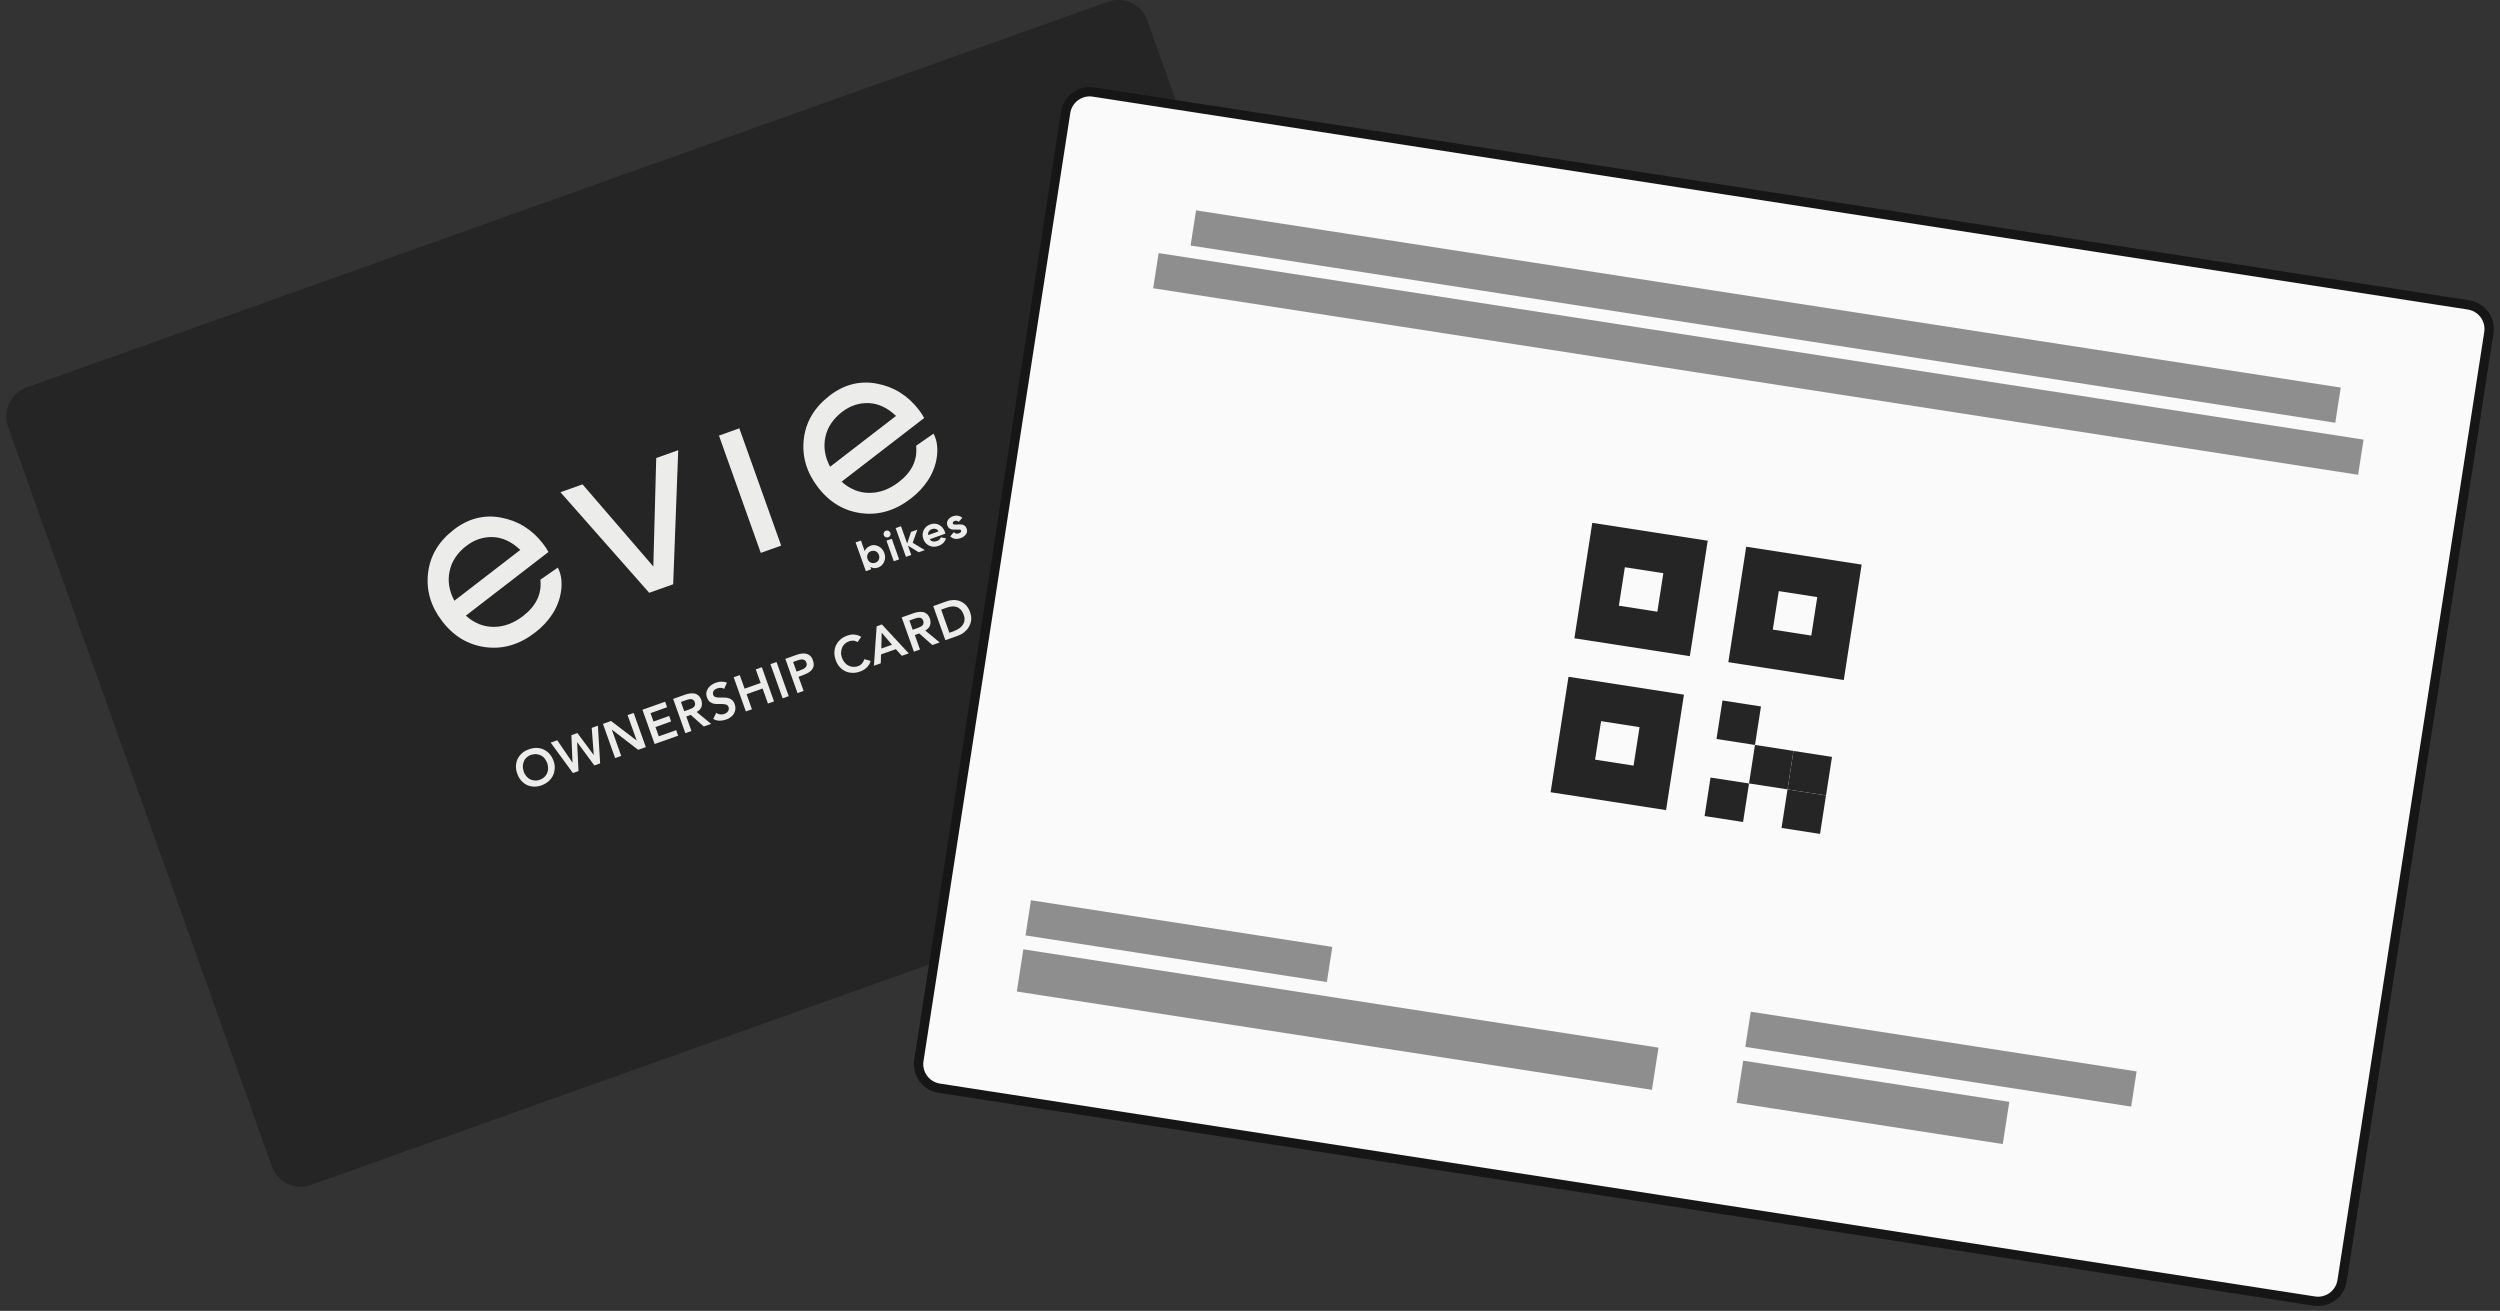 <svg width="267" height="140" viewBox="0 0 267 140" fill="none" xmlns="http://www.w3.org/2000/svg">
<rect x="0" y="0" width="267" height="140" fill="#333333" stroke="none"/>
<g clip-path="url(#clip0_2014_49537)">
<path d="M118.337 0.185L2.844 41.379C1.138 41.987 0.248 43.864 0.856 45.57L29.032 124.565C29.64 126.272 31.517 127.161 33.223 126.553L148.717 85.359C150.423 84.751 151.313 82.874 150.704 81.168L122.529 2.172C121.92 0.466 120.044 -0.424 118.337 0.185Z" fill="#252526"/>
<path d="M55.245 82.65C55.145 82.36 55.095 82.08 55.105 81.8C55.115 81.53 55.175 81.28 55.285 81.05C55.395 80.82 55.555 80.62 55.755 80.44C55.955 80.26 56.195 80.13 56.485 80.03C56.765 79.93 57.045 79.87 57.315 79.88C57.585 79.88 57.835 79.94 58.065 80.05C58.295 80.16 58.505 80.31 58.685 80.51C58.865 80.71 59.005 80.96 59.115 81.25C59.225 81.54 59.265 81.81 59.245 82.08C59.225 82.35 59.165 82.6 59.055 82.83C58.945 83.06 58.785 83.26 58.585 83.44C58.385 83.62 58.135 83.76 57.855 83.87C57.575 83.97 57.295 84.02 57.035 84.01C56.775 84 56.515 83.95 56.285 83.84C56.055 83.73 55.855 83.58 55.675 83.38C55.495 83.18 55.355 82.94 55.255 82.65H55.245ZM55.915 82.37C55.985 82.57 56.075 82.74 56.195 82.88C56.315 83.02 56.445 83.14 56.605 83.22C56.765 83.3 56.925 83.35 57.105 83.36C57.285 83.37 57.465 83.35 57.655 83.28C57.845 83.21 58.005 83.12 58.135 82.99C58.265 82.86 58.365 82.72 58.435 82.57C58.505 82.41 58.535 82.24 58.535 82.05C58.535 81.86 58.505 81.67 58.435 81.48C58.365 81.3 58.275 81.14 58.165 81C58.055 80.86 57.915 80.76 57.765 80.68C57.615 80.6 57.445 80.56 57.265 80.54C57.085 80.53 56.905 80.56 56.715 80.62C56.525 80.68 56.365 80.78 56.235 80.9C56.105 81.02 56.005 81.16 55.945 81.32C55.885 81.48 55.845 81.65 55.835 81.83C55.835 82.01 55.865 82.19 55.925 82.37H55.915Z" fill="#ECEDEB"/>
<path d="M58.805 79.31L59.515 79.06L61.135 81.44H61.145L61.025 78.52L61.665 78.29L63.405 80.63H63.415L63.195 77.74L63.855 77.5L64.095 81.53L63.475 81.75L61.645 79.27H61.635L61.785 82.35L61.185 82.56L58.805 79.3V79.31Z" fill="#ECEDEB"/>
<path d="M64.395 77.31L65.255 77L67.985 79.08H67.995L67.025 76.37L67.675 76.14L68.975 79.79L68.155 80.08L65.355 77.93H65.345L66.345 80.73L65.695 80.96L64.395 77.31Z" fill="#ECEDEB"/>
<path d="M68.615 75.8L71.035 74.94L71.245 75.53L69.475 76.16L69.795 77.06L71.465 76.46L71.675 77.05L70.005 77.65L70.355 78.64L72.215 77.98L72.425 78.57L69.915 79.46L68.615 75.81V75.8Z" fill="#ECEDEB"/>
<path d="M71.895 74.64L73.165 74.19C73.346 74.13 73.516 74.08 73.686 74.06C73.856 74.04 74.025 74.04 74.175 74.07C74.335 74.1 74.466 74.17 74.596 74.28C74.716 74.39 74.816 74.54 74.895 74.75C74.986 75.01 74.996 75.26 74.915 75.49C74.835 75.72 74.665 75.9 74.406 76.04L75.945 77.31L75.165 77.59L73.766 76.35L73.296 76.52L73.846 78.07L73.195 78.3L71.895 74.65V74.64ZM73.596 75.77C73.686 75.74 73.775 75.7 73.865 75.66C73.956 75.62 74.035 75.57 74.096 75.51C74.165 75.45 74.206 75.38 74.225 75.29C74.246 75.2 74.236 75.1 74.195 74.98C74.156 74.87 74.106 74.8 74.035 74.75C73.966 74.7 73.895 74.67 73.805 74.67C73.716 74.67 73.635 74.67 73.546 74.69C73.456 74.71 73.365 74.74 73.285 74.77L72.725 74.97L73.076 75.96L73.576 75.78L73.596 75.77Z" fill="#ECEDEB"/>
<path d="M77.335 73.58C77.235 73.5 77.115 73.46 76.985 73.46C76.855 73.46 76.725 73.47 76.595 73.52C76.515 73.55 76.445 73.58 76.385 73.62C76.325 73.66 76.265 73.71 76.225 73.77C76.185 73.83 76.155 73.89 76.145 73.97C76.135 74.04 76.145 74.12 76.165 74.2C76.205 74.32 76.285 74.4 76.395 74.44C76.505 74.47 76.635 74.49 76.775 74.5C76.915 74.5 77.075 74.5 77.245 74.5C77.415 74.5 77.575 74.5 77.725 74.54C77.885 74.57 78.025 74.64 78.155 74.74C78.285 74.84 78.395 75 78.465 75.21C78.535 75.41 78.555 75.59 78.535 75.76C78.515 75.93 78.465 76.09 78.375 76.23C78.285 76.37 78.175 76.49 78.025 76.6C77.885 76.71 77.715 76.79 77.545 76.85C77.315 76.93 77.085 76.97 76.855 76.97C76.615 76.97 76.395 76.91 76.175 76.78L76.495 76.13C76.615 76.22 76.755 76.28 76.905 76.3C77.055 76.32 77.205 76.3 77.355 76.25C77.435 76.22 77.505 76.19 77.575 76.14C77.645 76.09 77.705 76.04 77.745 75.97C77.795 75.91 77.825 75.84 77.835 75.76C77.855 75.68 77.835 75.6 77.815 75.52C77.765 75.39 77.685 75.3 77.575 75.26C77.465 75.22 77.335 75.2 77.195 75.19C77.045 75.19 76.895 75.19 76.725 75.19C76.555 75.19 76.395 75.19 76.245 75.16C76.095 75.13 75.945 75.06 75.815 74.96C75.685 74.86 75.575 74.7 75.505 74.49C75.435 74.3 75.415 74.12 75.445 73.96C75.475 73.8 75.535 73.64 75.625 73.51C75.715 73.38 75.835 73.26 75.985 73.15C76.135 73.05 76.285 72.97 76.455 72.91C76.645 72.84 76.845 72.8 77.045 72.8C77.245 72.8 77.445 72.83 77.635 72.91L77.335 73.58Z" fill="#ECEDEB"/>
<path d="M78.356 72.33L79.005 72.1L79.525 73.55L81.236 72.94L80.716 71.49L81.365 71.26L82.665 74.91L82.016 75.14L81.445 73.53L79.736 74.14L80.305 75.75L79.656 75.98L78.356 72.33Z" fill="#ECEDEB"/>
<path d="M82.285 70.93L82.935 70.7L84.235 74.35L83.585 74.58L82.285 70.93Z" fill="#ECEDEB"/>
<path d="M83.865 70.37L85.095 69.93C85.275 69.87 85.445 69.82 85.625 69.8C85.805 69.78 85.965 69.78 86.115 69.82C86.265 69.86 86.405 69.93 86.525 70.04C86.645 70.15 86.745 70.31 86.815 70.51C86.895 70.74 86.925 70.94 86.895 71.11C86.865 71.28 86.795 71.43 86.695 71.55C86.585 71.67 86.455 71.78 86.285 71.87C86.115 71.96 85.935 72.04 85.745 72.11L85.285 72.28L85.825 73.79L85.175 74.02L83.875 70.37H83.865ZM85.465 71.58C85.555 71.55 85.655 71.51 85.745 71.47C85.845 71.43 85.925 71.37 85.995 71.31C86.065 71.25 86.115 71.17 86.145 71.08C86.175 70.99 86.165 70.89 86.125 70.76C86.085 70.65 86.025 70.56 85.955 70.52C85.885 70.47 85.805 70.44 85.715 70.43C85.625 70.42 85.535 70.43 85.435 70.45C85.335 70.47 85.245 70.5 85.165 70.53L84.705 70.7L85.075 71.73L85.465 71.59V71.58Z" fill="#ECEDEB"/>
<path d="M91.595 68.57C91.405 68.47 91.245 68.42 91.105 68.42C90.965 68.42 90.825 68.44 90.705 68.48C90.515 68.55 90.355 68.64 90.225 68.76C90.095 68.88 89.995 69.02 89.935 69.18C89.875 69.34 89.835 69.51 89.825 69.69C89.815 69.87 89.855 70.05 89.915 70.23C89.985 70.43 90.075 70.6 90.195 70.74C90.315 70.88 90.445 71 90.605 71.08C90.765 71.16 90.925 71.21 91.105 71.22C91.285 71.23 91.465 71.21 91.655 71.14C91.805 71.09 91.935 71 92.045 70.88C92.155 70.76 92.245 70.6 92.315 70.4L92.985 70.59C92.905 70.88 92.755 71.11 92.555 71.3C92.355 71.49 92.125 71.63 91.855 71.72C91.575 71.82 91.295 71.87 91.035 71.86C90.775 71.85 90.515 71.8 90.285 71.69C90.055 71.58 89.855 71.43 89.675 71.23C89.495 71.03 89.355 70.79 89.255 70.5C89.155 70.21 89.105 69.93 89.115 69.65C89.125 69.38 89.185 69.13 89.295 68.9C89.405 68.67 89.565 68.47 89.765 68.29C89.965 68.11 90.215 67.98 90.495 67.88C90.745 67.79 90.985 67.75 91.225 67.77C91.465 67.79 91.715 67.86 91.975 68.01L91.605 68.56L91.595 68.57Z" fill="#ECEDEB"/>
<path d="M93.626 66.89L94.185 66.69L97.055 69.78L96.316 70.04L95.675 69.33L94.096 69.89L94.066 70.84L93.335 71.1L93.626 66.89ZM95.255 68.85L94.165 67.57L94.126 69.26L95.255 68.86V68.85Z" fill="#ECEDEB"/>
<path d="M96.295 65.94L97.565 65.49C97.745 65.43 97.915 65.38 98.095 65.36C98.275 65.34 98.435 65.34 98.585 65.37C98.745 65.4 98.875 65.47 99.005 65.58C99.125 65.69 99.225 65.84 99.305 66.05C99.395 66.31 99.405 66.56 99.325 66.79C99.245 67.02 99.075 67.2 98.815 67.34L100.355 68.61L99.575 68.89L98.175 67.65L97.705 67.82L98.255 69.37L97.605 69.6L96.305 65.95L96.295 65.94ZM97.995 67.07C98.085 67.04 98.175 67 98.265 66.96C98.355 66.92 98.435 66.87 98.495 66.81C98.565 66.75 98.605 66.68 98.625 66.59C98.645 66.51 98.635 66.4 98.595 66.28C98.555 66.17 98.505 66.1 98.435 66.05C98.365 66 98.295 65.97 98.205 65.97C98.115 65.97 98.035 65.97 97.945 65.99C97.855 66.01 97.765 66.04 97.685 66.07L97.125 66.27L97.475 67.26L97.975 67.08L97.995 67.07Z" fill="#ECEDEB"/>
<path d="M99.665 64.73L101.105 64.22C101.345 64.13 101.595 64.09 101.835 64.08C102.085 64.08 102.325 64.12 102.545 64.21C102.775 64.3 102.975 64.44 103.165 64.63C103.345 64.82 103.495 65.07 103.605 65.38C103.715 65.69 103.755 65.98 103.715 66.25C103.675 66.52 103.595 66.76 103.455 66.98C103.325 67.2 103.155 67.38 102.955 67.54C102.755 67.7 102.545 67.81 102.325 67.89L100.965 68.37L99.665 64.72V64.73ZM101.885 67.39C102.085 67.32 102.275 67.23 102.435 67.12C102.595 67.01 102.735 66.88 102.825 66.74C102.925 66.59 102.985 66.43 103.005 66.25C103.025 66.07 103.005 65.86 102.915 65.64C102.825 65.42 102.735 65.24 102.605 65.11C102.485 64.98 102.335 64.88 102.185 64.83C102.025 64.78 101.855 64.75 101.675 64.77C101.495 64.78 101.305 64.83 101.105 64.9L100.515 65.11L101.395 67.58L101.875 67.41L101.885 67.39Z" fill="#ECEDEB"/>
<path d="M78.96 45.744L76.784 46.52L81.252 59.047L83.428 58.271L78.96 45.744Z" fill="#ECEDEB"/>
<path d="M49.755 65.76C50.665 66.56 51.655 66.96 52.745 66.95C53.825 66.95 54.865 66.56 55.865 65.79C57.255 64.72 57.875 63.43 57.715 61.91L59.575 60.62C60.015 61.45 60.025 62.38 59.925 63.11C59.675 64.96 58.555 66.47 57.155 67.55C55.485 68.84 53.725 69.36 51.865 69.12C50.015 68.88 48.465 67.96 47.235 66.36C46.005 64.76 45.505 63.06 45.715 61.21C45.925 59.37 46.845 57.82 48.475 56.56C50.025 55.37 51.705 54.94 53.515 55.28C55.335 55.62 56.825 56.55 58.005 58.08C58.215 58.35 58.405 58.64 58.575 58.95L49.745 65.76H49.755ZM49.815 58.29C48.835 59.05 48.235 59.95 48.015 61.01C47.795 62.06 47.965 63.11 48.525 64.16L55.565 58.73C54.645 57.85 53.665 57.4 52.635 57.36C51.605 57.33 50.665 57.64 49.825 58.29H49.815Z" fill="#ECEDEB"/>
<path d="M89.885 51.45C90.795 52.25 91.785 52.65 92.875 52.64C93.955 52.64 94.995 52.25 95.995 51.48C97.385 50.41 98.005 49.12 97.845 47.6L99.705 46.31C100.145 47.14 100.155 48.07 100.055 48.8C99.805 50.65 98.685 52.16 97.285 53.24C95.615 54.53 93.855 55.05 91.995 54.81C90.145 54.57 88.595 53.65 87.365 52.05C86.145 50.46 85.635 48.75 85.845 46.9C86.055 45.06 86.975 43.51 88.605 42.25C90.155 41.06 91.835 40.63 93.645 40.97C95.465 41.31 96.955 42.24 98.135 43.77C98.345 44.04 98.535 44.33 98.705 44.64L89.875 51.45H89.885ZM89.945 43.98C88.965 44.74 88.365 45.64 88.145 46.7C87.925 47.75 88.095 48.8 88.655 49.85L95.695 44.42C94.775 43.54 93.795 43.09 92.765 43.05C91.735 43.02 90.795 43.33 89.955 43.98H89.945Z" fill="#ECEDEB"/>
<path d="M70.075 48.92L72.435 48.08L71.895 62.4L69.335 63.31L59.855 52.57L62.215 51.73L69.775 60.5L70.085 48.92H70.075Z" fill="#ECEDEB"/>
<path d="M92.955 58.28C93.255 58.17 93.545 58.2 93.835 58.35C94.125 58.5 94.325 58.74 94.445 59.06C94.565 59.38 94.555 59.7 94.425 60C94.295 60.3 94.085 60.5 93.785 60.61C93.485 60.72 93.205 60.7 92.955 60.54L93.045 60.8L92.475 61L91.375 57.93L91.945 57.73L92.355 58.87C92.445 58.6 92.645 58.41 92.955 58.3V58.28ZM92.985 60.08C93.145 60.15 93.305 60.16 93.485 60.1C93.665 60.04 93.785 59.93 93.855 59.77C93.925 59.61 93.935 59.44 93.865 59.26C93.795 59.08 93.685 58.95 93.535 58.88C93.375 58.81 93.215 58.8 93.035 58.86C92.855 58.92 92.735 59.03 92.665 59.19C92.595 59.35 92.585 59.52 92.655 59.7C92.725 59.88 92.825 60.01 92.985 60.08Z" fill="#ECEDEB"/>
<path d="M94.855 57.38C94.765 57.41 94.665 57.41 94.575 57.36C94.485 57.32 94.415 57.25 94.385 57.15C94.355 57.05 94.355 56.96 94.405 56.87C94.445 56.78 94.515 56.71 94.615 56.68C94.715 56.65 94.805 56.65 94.905 56.7C94.995 56.75 95.065 56.82 95.095 56.91C95.125 57 95.125 57.1 95.075 57.19C95.025 57.28 94.965 57.35 94.865 57.38H94.855ZM95.455 59.94L94.675 57.74L95.245 57.54L96.025 59.74L95.455 59.94Z" fill="#ECEDEB"/>
<path d="M98.775 58.75L98.115 58.98L96.965 58.27L97.325 59.27L96.755 59.47L95.655 56.4L96.225 56.2L96.885 58.05L97.295 56.81L97.975 56.57L97.475 57.97L98.775 58.76V58.75Z" fill="#ECEDEB"/>
<path d="M99.295 57.59C99.465 57.84 99.725 57.9 100.065 57.78C100.285 57.7 100.415 57.57 100.475 57.39L101.025 57.49C100.925 57.88 100.655 58.15 100.235 58.3C99.875 58.43 99.545 58.42 99.245 58.28C98.945 58.14 98.735 57.9 98.615 57.57C98.495 57.24 98.505 56.92 98.645 56.63C98.785 56.33 99.025 56.12 99.365 56C99.685 55.89 99.995 55.9 100.285 56.05C100.575 56.2 100.775 56.44 100.895 56.76C100.925 56.83 100.945 56.91 100.955 57L99.295 57.59ZM99.125 57.15L100.245 56.75C100.155 56.61 100.055 56.52 99.925 56.49C99.795 56.45 99.675 56.46 99.545 56.5C99.395 56.55 99.285 56.64 99.205 56.75C99.135 56.86 99.105 57 99.125 57.15Z" fill="#ECEDEB"/>
<path d="M101.765 55.92C101.785 55.98 101.845 56.01 101.935 56.02C102.025 56.02 102.135 56.02 102.255 56.02C102.375 56.01 102.495 56 102.625 56.01C102.755 56.01 102.875 56.05 102.985 56.12C103.095 56.19 103.185 56.3 103.235 56.45C103.315 56.68 103.295 56.88 103.165 57.06C103.035 57.24 102.855 57.38 102.595 57.47C102.145 57.63 101.775 57.57 101.485 57.28L101.875 56.83C102.005 57 102.185 57.04 102.405 56.96C102.605 56.89 102.685 56.79 102.645 56.66C102.625 56.6 102.565 56.57 102.475 56.56C102.385 56.56 102.275 56.56 102.155 56.56C102.035 56.57 101.905 56.57 101.785 56.56C101.655 56.56 101.535 56.52 101.425 56.45C101.315 56.38 101.235 56.28 101.185 56.13C101.105 55.91 101.125 55.71 101.245 55.53C101.365 55.35 101.535 55.22 101.775 55.13C101.955 55.07 102.135 55.05 102.305 55.08C102.485 55.11 102.635 55.18 102.775 55.3L102.385 55.74C102.265 55.62 102.115 55.58 101.955 55.64C101.885 55.67 101.825 55.7 101.795 55.75C101.755 55.8 101.745 55.85 101.765 55.91V55.92Z" fill="#ECEDEB"/>
<path d="M263.639 32.563L116.778 9.827C115.359 9.608 114.031 10.58 113.811 11.999L98.136 113.253C97.917 114.672 98.889 116 100.308 116.22L247.169 138.955C248.588 139.175 249.916 138.203 250.136 136.784L265.811 35.53C266.03 34.111 265.058 32.782 263.639 32.563Z" fill="#FAFAFA" stroke="#171617" stroke-miterlimit="10"/>
<path d="M186.495 58.39L184.585 70.72L196.915 72.63L198.825 60.3L186.495 58.39ZM193.445 67.88L189.335 67.24L189.975 63.13L194.085 63.77L193.445 67.88Z" fill="#252526"/>
<path d="M170.055 55.84L168.145 68.17L180.475 70.08L182.385 57.75L170.055 55.84ZM177.005 65.33L172.895 64.69L173.535 60.58L177.645 61.22L177.005 65.33Z" fill="#252526"/>
<path d="M188.071 75.449L183.959 74.813L183.323 78.924L187.434 79.56L188.071 75.449Z" fill="#252526"/>
<path d="M191.543 80.196L187.432 79.559L186.795 83.67L190.906 84.307L191.543 80.196Z" fill="#252526"/>
<path d="M186.796 83.678L182.685 83.042L182.049 87.153L186.16 87.789L186.796 83.678Z" fill="#252526"/>
<path d="M195.656 80.837L191.545 80.201L190.909 84.312L195.02 84.948L195.656 80.837Z" fill="#252526"/>
<path d="M195.015 84.951L190.904 84.314L190.268 88.425L194.379 89.062L195.015 84.951Z" fill="#252526"/>
<path d="M167.515 72.28L165.605 84.61L177.935 86.52L179.845 74.19L167.515 72.28ZM174.465 81.77L170.355 81.13L170.995 77.02L175.105 77.66L174.465 81.77Z" fill="#252526"/>
<path d="M249.992 41.394L127.738 22.468L127.156 26.223L249.41 45.149L249.992 41.394Z" fill="#8E8E8E"/>
<path d="M252.428 46.952L123.741 27.03L123.16 30.786L251.847 50.708L252.428 46.952Z" fill="#8E8E8E"/>
<path d="M142.292 101.13L110.105 96.147L109.524 99.902L141.71 104.885L142.292 101.13Z" fill="#8E8E8E"/>
<path d="M177.126 111.888L109.294 101.387L108.596 105.894L176.428 116.395L177.126 111.888Z" fill="#8E8E8E"/>
<path d="M228.191 114.43L186.981 108.051L186.4 111.806L227.609 118.186L228.191 114.43Z" fill="#8E8E8E"/>
<path d="M214.594 117.68L186.172 113.28L185.475 117.786L213.896 122.186L214.594 117.68Z" fill="#8E8E8E"/>
</g>
<defs>
<clipPath id="clip0_2014_49537">
<rect width="265.67" height="139.5" fill="white" transform="translate(0.665)"/>
</clipPath>
</defs>
</svg>
